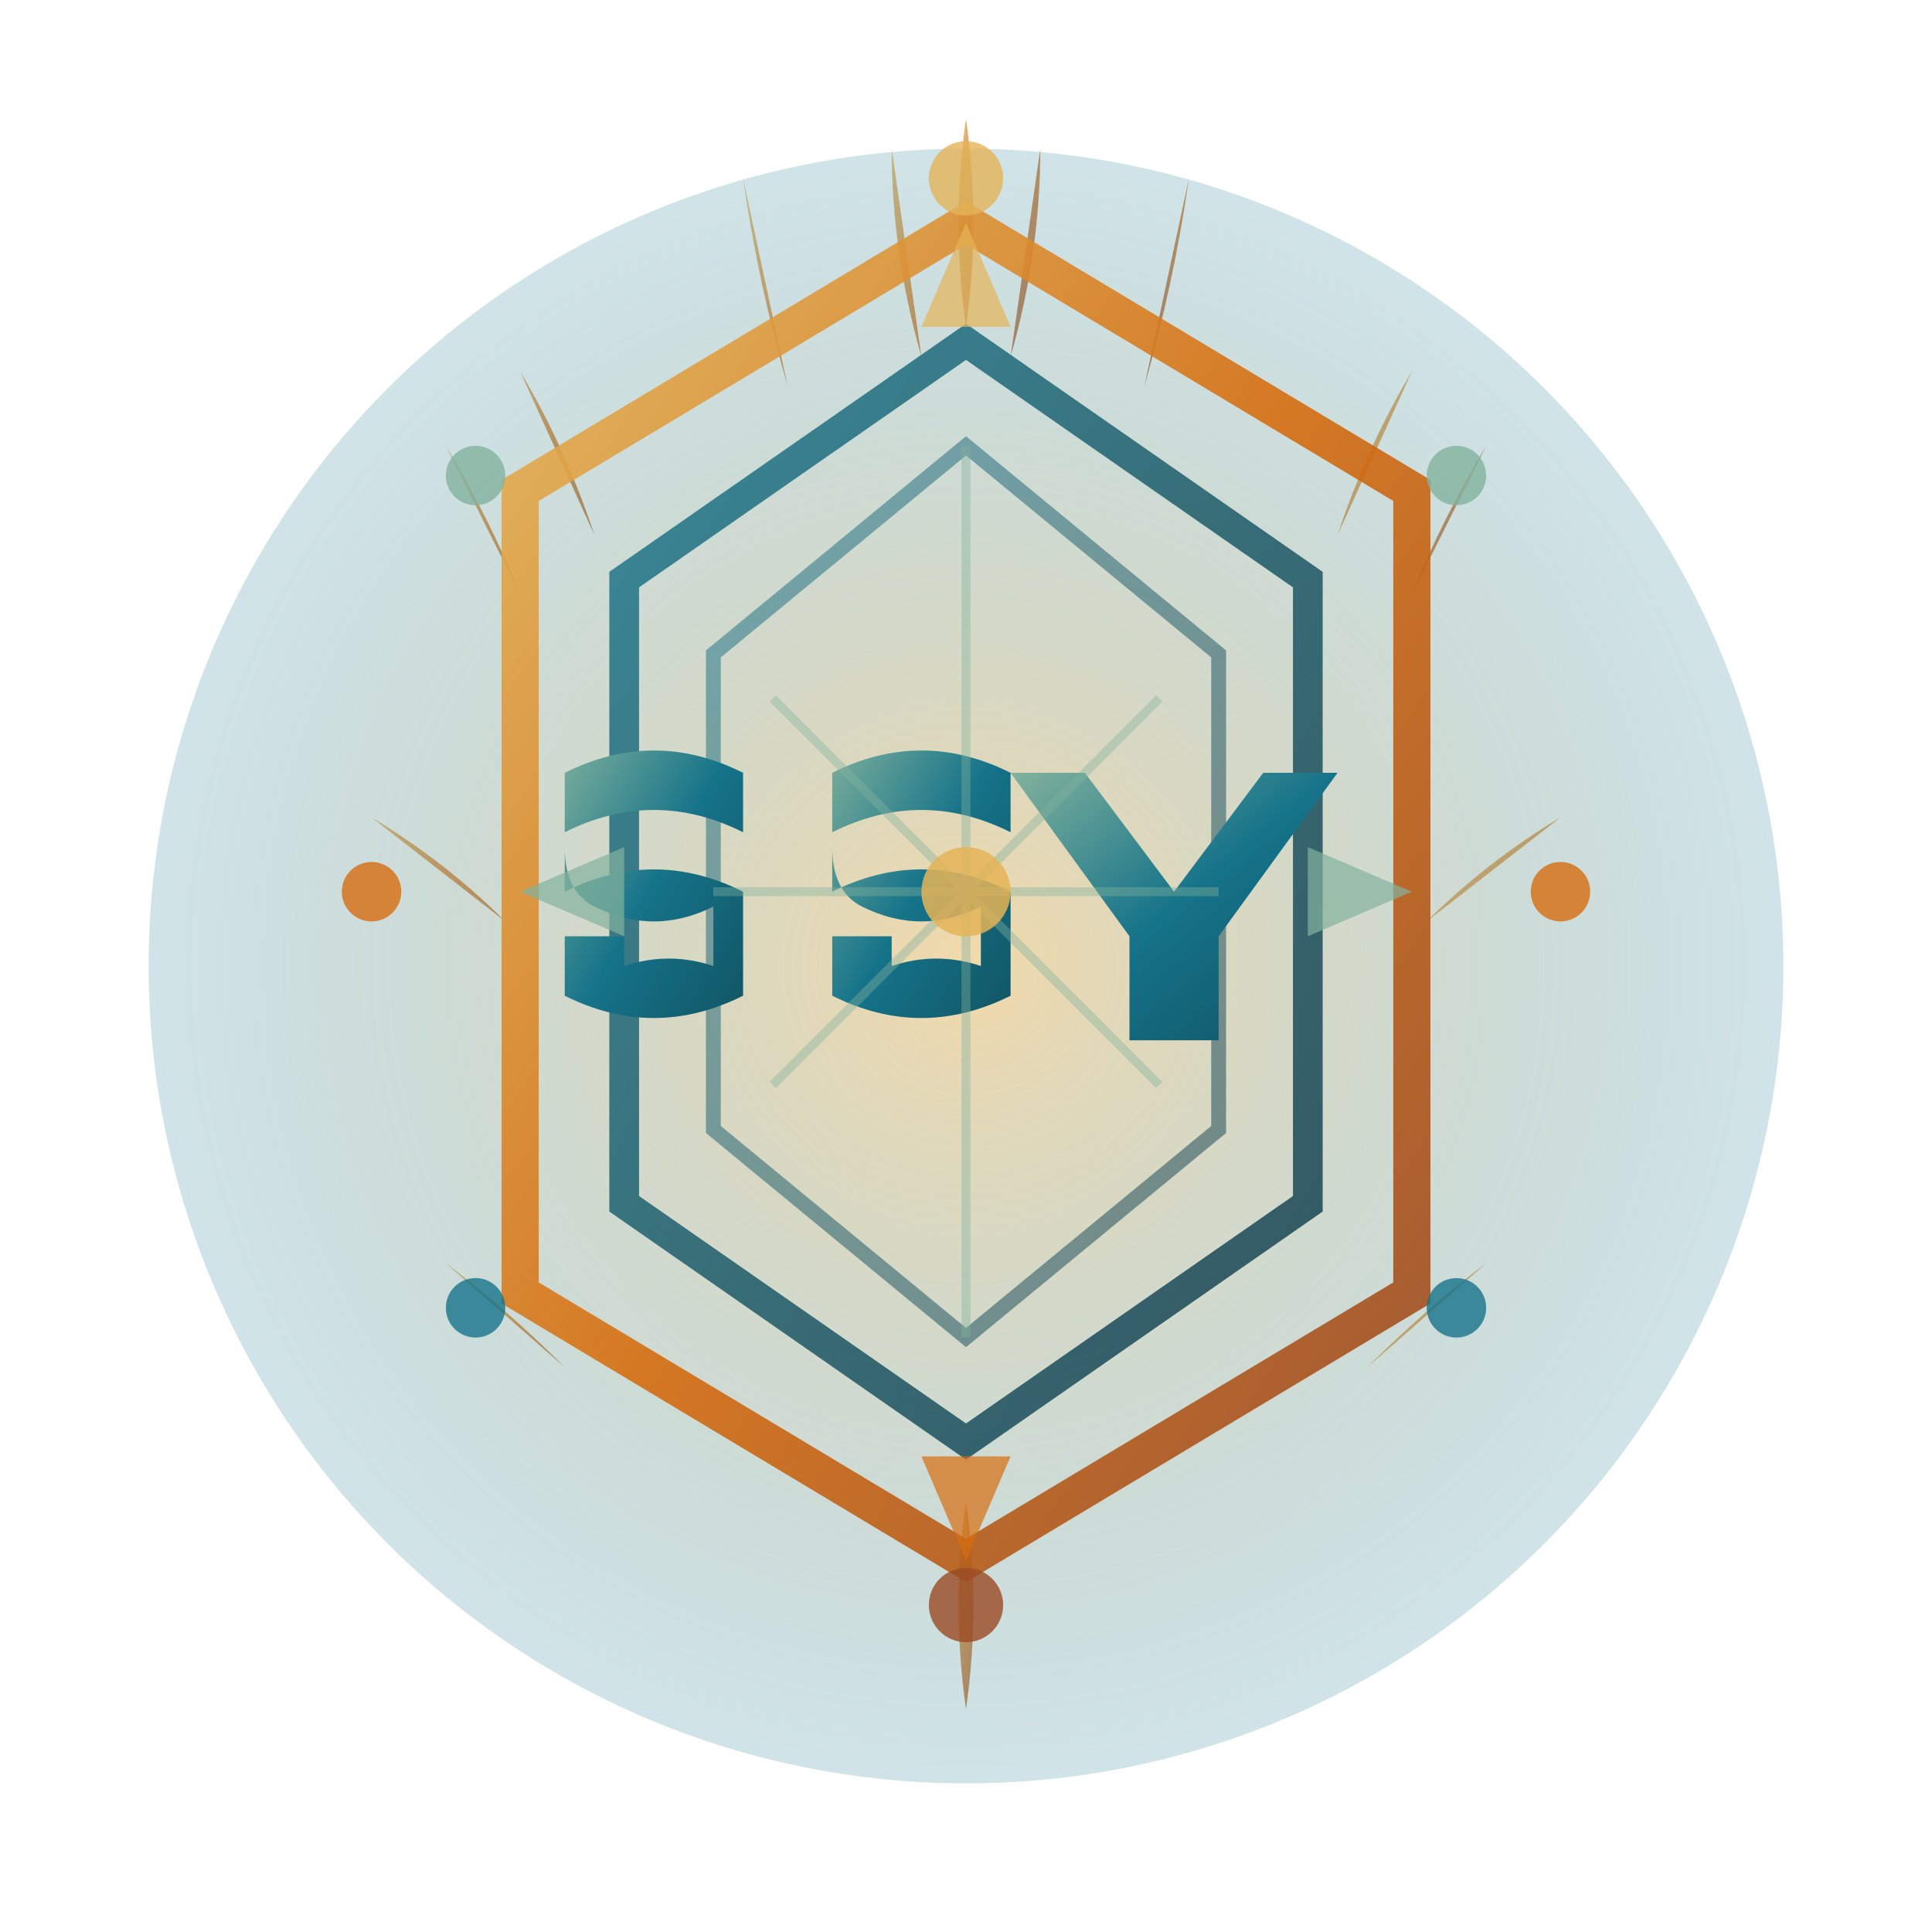 <?xml version="1.0" encoding="UTF-8"?>
<!-- SSY Fractal Logo 6: Hexagonal Frame with Energy Hair Aura -->
<svg xmlns="http://www.w3.org/2000/svg" viewBox="0 0 130 130" width="130" height="130">
  <defs>
    <!-- Hexagon gradient -->
    <linearGradient id="ssy6-hex" x1="0%" y1="0%" x2="100%" y2="100%">
      <stop offset="0%" stop-color="#157389"/>
      <stop offset="50%" stop-color="#115362"/>
      <stop offset="100%" stop-color="#0C3747"/>
    </linearGradient>
    
    <!-- Hair aura gradient -->
    <linearGradient id="ssy6-aura" x1="0%" y1="0%" x2="100%" y2="100%">
      <stop offset="0%" stop-color="#E5B457"/>
      <stop offset="50%" stop-color="#D66D0F"/>
      <stop offset="100%" stop-color="#9A4A23"/>
    </linearGradient>
    
    <!-- Text gradient -->
    <linearGradient id="ssy6-text" x1="0%" y1="0%" x2="100%" y2="100%">
      <stop offset="0%" stop-color="#82B29D"/>
      <stop offset="50%" stop-color="#157389"/>
      <stop offset="100%" stop-color="#115362"/>
    </linearGradient>
    
    <!-- Energy gradient -->
    <radialGradient id="ssy6-energy" cx="50%" cy="50%" r="50%">
      <stop offset="0%" stop-color="#E5B457" stop-opacity="0.5"/>
      <stop offset="100%" stop-color="#157389" stop-opacity="0.2"/>
    </radialGradient>
  </defs>
  
  <!-- Energy aura - fractal hair-like glow around hexagon -->
  <g opacity="0.7">
    <!-- Top emanations -->
    <path fill="url(#ssy6-aura)" 
          d="M 65,8 Q 64,15 65,22 Q 66,15 65,8 M 60,10 Q 60,17 62,24 M 70,10 Q 70,17 68,24"/>
    <path fill="url(#ssy6-aura)" 
          d="M 50,12 Q 51,19 53,26 M 80,12 Q 79,19 77,26"/>
    
    <!-- Upper side emanations -->
    <path fill="url(#ssy6-aura)" 
          d="M 95,25 Q 92,30 90,36 M 100,30 Q 97,35 95,40"/>
    <path fill="url(#ssy6-aura)" 
          d="M 35,25 Q 38,30 40,36 M 30,30 Q 33,35 35,40"/>
    
    <!-- Side emanations -->
    <path fill="url(#ssy6-aura)" 
          d="M 105,55 Q 100,58 96,62 M 108,62 Q 104,65 100,68"/>
    <path fill="url(#ssy6-aura)" 
          d="M 25,55 Q 30,58 34,62 M 22,62 Q 26,65 30,68"/>
    
    <!-- Lower side emanations -->
    <path fill="url(#ssy6-aura)" 
          d="M 100,85 Q 96,88 92,92 M 103,92 Q 99,95 95,98"/>
    <path fill="url(#ssy6-aura)" 
          d="M 30,85 Q 34,88 38,92 M 27,92 Q 31,95 35,98"/>
    
    <!-- Bottom emanations -->
    <path fill="url(#ssy6-aura)" 
          d="M 80,112 Q 78,105 76,98 M 50,112 Q 52,105 54,98"/>
    <path fill="url(#ssy6-aura)" 
          d="M 65,115 Q 64,108 65,101 Q 66,108 65,115"/>
  </g>
  
  <!-- Background energy glow -->
  <circle cx="65" cy="65" r="55" fill="url(#ssy6-energy)"/>
  
  <!-- Outer hexagon -->
  <path fill="none" stroke="url(#ssy6-aura)" stroke-width="2.5" opacity="0.9"
        d="M 65,15 L 95,33 L 95,87 L 65,105 L 35,87 L 35,33 Z"/>
  
  <!-- Inner hexagon -->
  <path fill="none" stroke="url(#ssy6-hex)" stroke-width="2" opacity="0.8"
        d="M 65,23 L 88,39 L 88,81 L 65,97 L 42,81 L 42,39 Z"/>
  
  <!-- Decorative inner frame -->
  <path fill="none" stroke="url(#ssy6-hex)" stroke-width="1" opacity="0.5"
        d="M 65,30 L 82,44 L 82,76 L 65,90 L 48,76 L 48,44 Z"/>
  
  <!-- SSY Letters - modern geometric style -->
  <g fill="url(#ssy6-text)">
    <!-- S -->
    <path d="M 38,52 Q 44,49 50,52 L 50,56 Q 44,53 38,56 L 38,60 Q 44,57 50,60 L 50,67 Q 44,70 38,67 L 38,63 L 42,63 L 42,65 Q 45,64 48,65 L 48,61 Q 44,63 40,61 Q 38,60 38,57 L 38,52 Z"/>
    
    <!-- S (second) -->
    <path d="M 56,52 Q 62,49 68,52 L 68,56 Q 62,53 56,56 L 56,60 Q 62,57 68,60 L 68,67 Q 62,70 56,67 L 56,63 L 60,63 L 60,65 Q 63,64 66,65 L 66,61 Q 62,63 58,61 Q 56,60 56,57 L 56,52 Z"/>
    
    <!-- Y -->
    <path d="M 73,52 L 79,60 L 85,52 L 90,52 L 82,63 L 82,70 L 76,70 L 76,63 L 68,52 Z"/>
  </g>
  
  <!-- Corner accent triangles (pointing energy) -->
  <g opacity="0.7">
    <path fill="#E5B457" d="M 65,15 L 68,22 L 62,22 Z"/>
    <path fill="#82B29D" d="M 95,60 L 88,63 L 88,57 Z"/>
    <path fill="#82B29D" d="M 35,60 L 42,63 L 42,57 Z"/>
    <path fill="#D66D0F" d="M 65,105 L 68,98 L 62,98 Z"/>
  </g>
  
  <!-- Energy connecting lines -->
  <g fill="none" stroke="#82B29D" stroke-width="0.6" opacity="0.4">
    <line x1="65" y1="30" x2="65" y2="90"/>
    <line x1="48" y1="60" x2="82" y2="60"/>
    <line x1="52" y1="47" x2="78" y2="73"/>
    <line x1="78" y1="47" x2="52" y2="73"/>
  </g>
  
  <!-- Central energy focus point -->
  <circle cx="65" cy="60" r="3" fill="#E5B457" opacity="0.85"/>
  
  <!-- Energy particles scattered -->
  <g opacity="0.8">
    <circle cx="65" cy="12" r="2.5" fill="#E5B457"/>
    <circle cx="98" cy="32" r="2" fill="#82B29D"/>
    <circle cx="32" cy="32" r="2" fill="#82B29D"/>
    <circle cx="105" cy="60" r="2" fill="#D66D0F"/>
    <circle cx="25" cy="60" r="2" fill="#D66D0F"/>
    <circle cx="98" cy="88" r="2" fill="#157389"/>
    <circle cx="32" cy="88" r="2" fill="#157389"/>
    <circle cx="65" cy="108" r="2.5" fill="#9A4A23"/>
  </g>
  
  <!-- Monochrome variant (hidden by default) -->
  <g class="logo-mono" fill="currentColor" style="display: none;">
    <!-- Hexagon outline -->
    <path d="M 65,15 L 95,33 L 95,87 L 65,105 L 35,87 L 35,33 Z" stroke="currentColor" stroke-width="2.5" fill="none"/>
    <!-- Simplified aura -->
    <path d="M 65,8 Q 64,15 65,22 M 95,25 Q 92,30 90,36 M 105,55 Q 100,58 96,62 M 100,85 Q 96,88 92,92 M 65,115 Q 64,108 65,101 M 30,85 Q 34,88 38,92 M 25,55 Q 30,58 34,62 M 35,25 Q 38,30 40,36" stroke="currentColor" stroke-width="1" fill="none" opacity="0.6"/>
    <!-- SSY letters -->
    <path d="M 38,52 Q 44,49 50,52 L 50,56 Q 44,53 38,56 L 38,60 Q 44,57 50,60 L 50,67 Q 44,70 38,67 L 38,63 L 42,63 L 42,65 Q 45,64 48,65 L 48,61 Q 44,63 40,61 Q 38,60 38,57 L 38,52 Z M 56,52 Q 62,49 68,52 L 68,56 Q 62,53 56,56 L 56,60 Q 62,57 68,60 L 68,67 Q 62,70 56,67 L 56,63 L 60,63 L 60,65 Q 63,64 66,65 L 66,61 Q 62,63 58,61 Q 56,60 56,57 L 56,52 Z M 73,52 L 79,60 L 85,52 L 90,52 L 82,63 L 82,70 L 76,70 L 76,63 L 68,52 Z"/>
  </g>
</svg>
